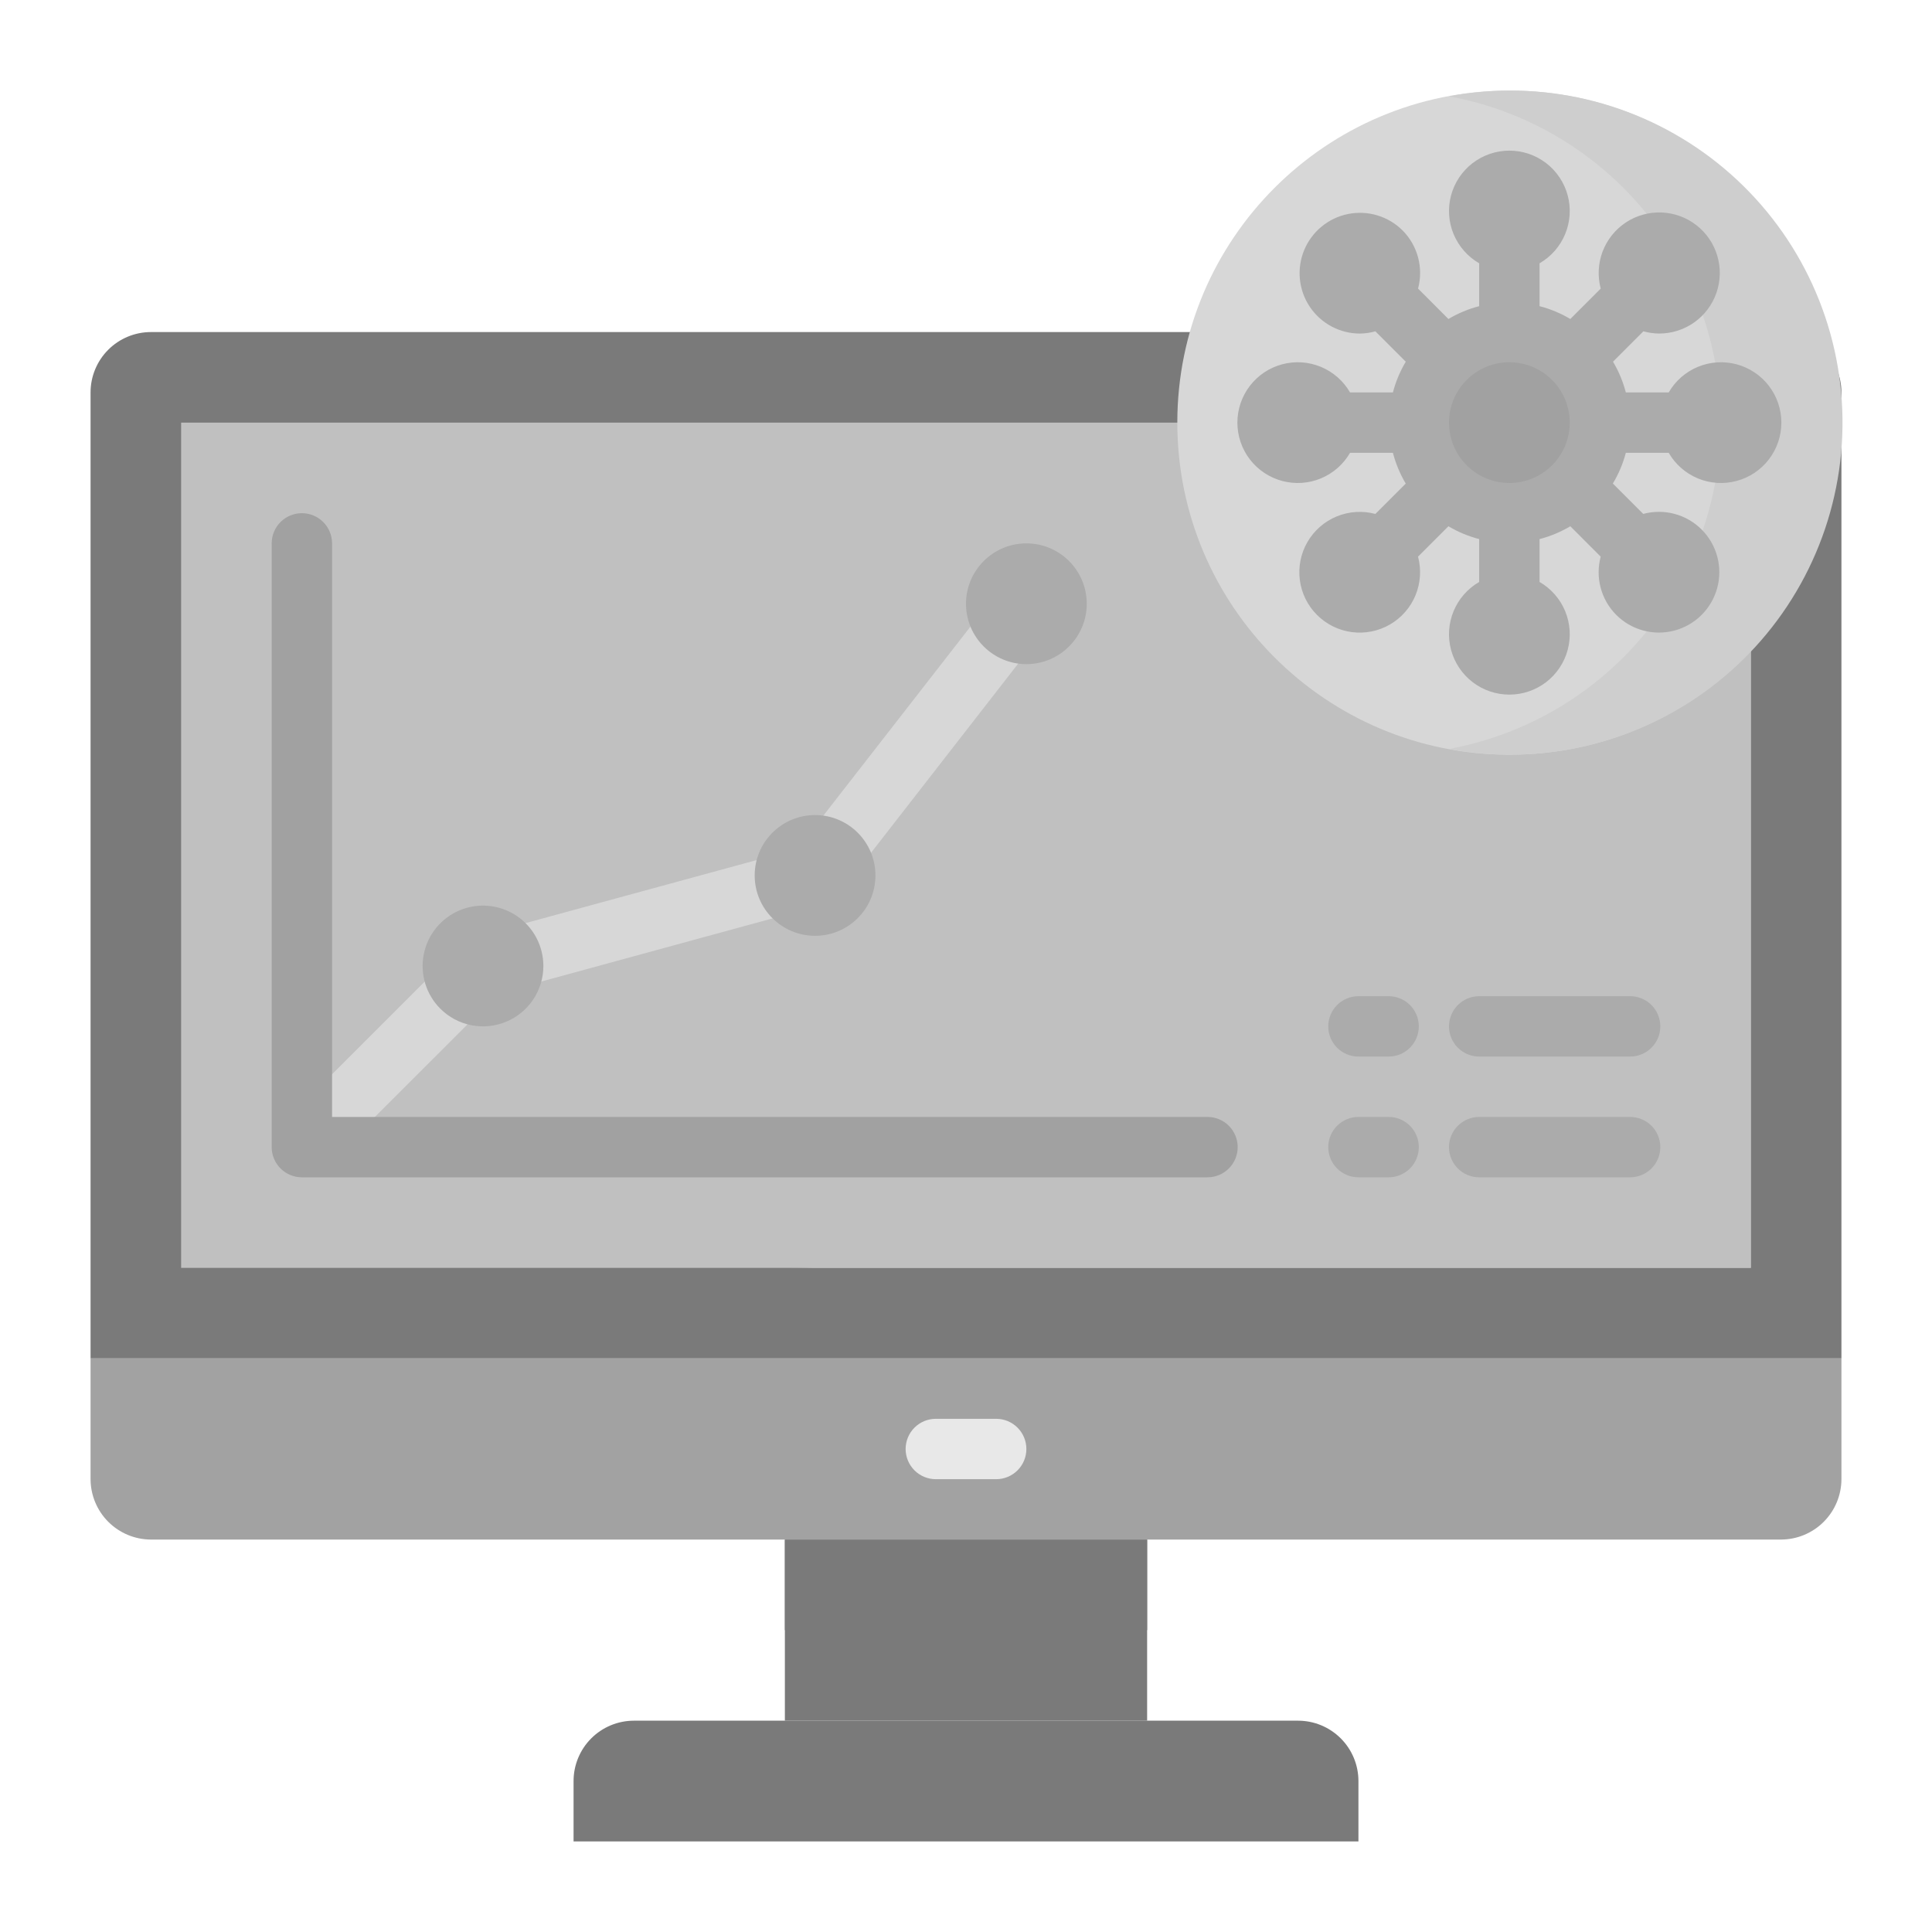 <svg width="512" height="512" viewBox="0 0 512 512" fill="none" xmlns="http://www.w3.org/2000/svg">
<path d="M208 408H304V456H208V408Z" fill="#7A7A7A"/>
<path d="M40 88H472C476.243 88 480.313 89.686 483.314 92.686C486.314 95.687 488 99.757 488 104V360H24V104C24 99.757 25.686 95.687 28.686 92.686C31.687 89.686 35.757 88 40 88Z" fill="#7A7A7A"/>
<path d="M48 112H464V336H48V112Z" fill="#C0C0C0"/>
<path d="M432 112C432 171.408 408.4 228.384 366.392 270.392C324.384 312.4 267.408 336 208 336H464V112H432Z" fill="#C0C0C0"/>
<path d="M208 408H304V432H208V408Z" fill="#7A7A7A"/>
<path d="M24 360V392C24.013 396.24 25.702 400.302 28.7 403.3C31.698 406.298 35.76 407.987 40 408H472C476.24 407.987 480.302 406.298 483.3 403.3C486.298 400.302 487.987 396.24 488 392V360H24Z" fill="#A2A2A2"/>
<path d="M168 456C163.757 456 159.687 457.686 156.686 460.686C153.686 463.687 152 467.757 152 472V488H360V472C360 467.757 358.314 463.687 355.314 460.686C352.313 457.686 348.243 456 344 456H168Z" fill="#7A7A7A"/>
<path d="M400 64C404.418 64 408 60.418 408 56C408 51.582 404.418 48 400 48C395.582 48 392 51.582 392 56C392 60.418 395.582 64 400 64Z" fill="#C0C0C0"/>
<path d="M366.056 66.744C364.937 65.625 363.512 64.863 361.96 64.554C360.408 64.245 358.799 64.403 357.337 65.009C355.875 65.614 354.626 66.639 353.747 67.955C352.868 69.271 352.398 70.818 352.398 72.4C352.398 73.982 352.868 75.529 353.747 76.845C354.626 78.16 355.875 79.186 357.337 79.791C358.799 80.397 360.408 80.555 361.96 80.246C363.512 79.937 364.937 79.175 366.056 78.056C367.556 76.556 368.398 74.521 368.398 72.4C368.398 70.279 367.556 68.244 366.056 66.744Z" fill="#C0C0C0"/>
<path d="M344 120C348.418 120 352 116.418 352 112C352 107.582 348.418 104 344 104C339.582 104 336 107.582 336 112C336 116.418 339.582 120 344 120Z" fill="#C0C0C0"/>
<path d="M354.744 145.944C353.625 147.063 352.863 148.488 352.554 150.04C352.245 151.592 352.403 153.201 353.009 154.662C353.614 156.124 354.64 157.374 355.955 158.253C357.271 159.132 358.818 159.602 360.4 159.602C361.982 159.602 363.529 159.132 364.845 158.253C366.16 157.374 367.186 156.124 367.791 154.662C368.397 153.201 368.555 151.592 368.246 150.04C367.937 148.488 367.175 147.063 366.056 145.944C364.556 144.444 362.521 143.602 360.4 143.602C358.279 143.602 356.244 144.444 354.744 145.944Z" fill="#C0C0C0"/>
<path d="M400 176C404.418 176 408 172.418 408 168C408 163.582 404.418 160 400 160C395.582 160 392 163.582 392 168C392 172.418 395.582 176 400 176Z" fill="#C0C0C0"/>
<path d="M433.944 157.256C435.063 158.375 436.488 159.137 438.04 159.446C439.592 159.755 441.201 159.597 442.663 158.991C444.125 158.386 445.374 157.361 446.253 156.045C447.132 154.729 447.602 153.182 447.602 151.6C447.602 150.018 447.132 148.471 446.253 147.155C445.374 145.84 444.125 144.814 442.663 144.209C441.201 143.603 439.592 143.445 438.04 143.754C436.488 144.063 435.063 144.825 433.944 145.944C432.444 147.444 431.602 149.479 431.602 151.6C431.602 153.721 432.444 155.756 433.944 157.256Z" fill="#C0C0C0"/>
<path d="M456 120C460.418 120 464 116.418 464 112C464 107.582 460.418 104 456 104C451.582 104 448 107.582 448 112C448 116.418 451.582 120 456 120Z" fill="#C0C0C0"/>
<path d="M445.256 78.056C446.375 76.937 447.137 75.512 447.446 73.96C447.755 72.408 447.597 70.799 446.991 69.338C446.386 67.876 445.36 66.626 444.045 65.747C442.729 64.868 441.182 64.398 439.6 64.398C438.018 64.398 436.471 64.868 435.155 65.747C433.84 66.626 432.814 67.876 432.209 69.338C431.603 70.799 431.445 72.408 431.754 73.96C432.063 75.512 432.825 76.937 433.944 78.056C435.444 79.556 437.479 80.398 439.6 80.398C441.721 80.398 443.756 79.556 445.256 78.056Z" fill="#C0C0C0"/>
<path d="M400 200C448.601 200 488 160.601 488 112C488 63.399 448.601 24 400 24C351.399 24 312 63.399 312 112C312 160.601 351.399 200 400 200Z" fill="#D7D7D7"/>
<path d="M400 24C394.632 24.021 389.276 24.529 384 25.52C404.217 29.245 422.49 39.937 435.644 55.735C448.798 71.534 456 91.442 456 112C456 132.558 448.798 152.466 435.644 168.265C422.49 184.063 404.217 194.754 384 198.48C396.046 200.748 408.433 200.475 420.367 197.677C432.301 194.879 443.519 189.619 453.302 182.234C463.085 174.849 471.218 165.502 477.178 154.791C483.139 144.08 486.796 132.242 487.915 120.035C489.035 107.829 487.591 95.523 483.678 83.907C479.765 72.291 473.469 61.62 465.192 52.579C456.915 43.538 446.841 36.325 435.615 31.404C424.388 26.482 412.258 23.961 400 24Z" fill="#CECECE"/>
<path d="M400 136C413.255 136 424 125.255 424 112C424 98.745 413.255 88 400 88C386.745 88 376 98.745 376 112C376 125.255 386.745 136 400 136Z" fill="#A1A1A1"/>
<path d="M264 376H248C245.878 376 243.843 376.843 242.343 378.343C240.843 379.843 240 381.878 240 384C240 386.122 240.843 388.157 242.343 389.657C243.843 391.157 245.878 392 248 392H264C266.122 392 268.157 391.157 269.657 389.657C271.157 388.157 272 386.122 272 384C272 381.878 271.157 379.843 269.657 378.343C268.157 376.843 266.122 376 264 376Z" fill="#E8E8E8"/>
<path d="M88 304C86.418 304 84.872 303.53 83.556 302.651C82.241 301.772 81.216 300.523 80.611 299.061C80.005 297.6 79.847 295.991 80.155 294.44C80.464 292.888 81.225 291.463 82.344 290.344L122.344 250.344C123.328 249.359 124.553 248.647 125.896 248.28L211.32 224.984L265.72 155.088C266.356 154.233 267.156 153.514 268.073 152.972C268.991 152.431 270.007 152.078 271.063 151.934C272.118 151.791 273.192 151.86 274.221 152.137C275.249 152.414 276.212 152.893 277.053 153.548C277.894 154.202 278.596 155.018 279.117 155.947C279.638 156.876 279.969 157.9 280.089 158.958C280.209 160.017 280.117 161.089 279.817 162.111C279.517 163.134 279.017 164.086 278.344 164.912L222.344 236.912C221.282 238.279 219.805 239.264 218.136 239.72L132.16 263.2L93.656 301.696C92.15 303.182 90.116 304.01 88 304Z" fill="#D7D7D7"/>
<path d="M357.776 120H369.136C369.879 122.864 371.023 125.609 372.536 128.152L364.488 136.2C361.086 135.286 357.478 135.519 354.223 136.865C350.968 138.21 348.248 140.592 346.484 143.641C344.721 146.69 344.013 150.236 344.47 153.728C344.927 157.221 346.524 160.465 349.013 162.957C351.502 165.449 354.744 167.051 358.235 167.513C361.727 167.975 365.274 167.272 368.325 165.513C371.377 163.754 373.763 161.037 375.113 157.784C376.463 154.53 376.702 150.923 375.792 147.52L383.848 139.464C386.391 140.977 389.136 142.121 392 142.864V154.224C388.95 155.985 386.566 158.703 385.218 161.957C383.87 165.211 383.634 168.819 384.545 172.221C385.457 175.623 387.466 178.63 390.26 180.774C393.054 182.918 396.478 184.08 400 184.08C403.522 184.08 406.946 182.918 409.74 180.774C412.534 178.63 414.543 175.623 415.455 172.221C416.366 168.819 416.13 165.211 414.782 161.957C413.434 158.703 411.05 155.985 408 154.224V142.864C410.864 142.121 413.609 140.977 416.152 139.464L424.2 147.52C423.478 150.216 423.473 153.055 424.188 155.754C424.902 158.453 426.31 160.918 428.272 162.904C430.252 164.901 432.724 166.342 435.438 167.08C438.152 167.818 441.012 167.827 443.731 167.108C446.45 166.388 448.931 164.964 450.924 162.979C452.918 160.995 454.353 158.52 455.085 155.805C455.817 153.089 455.82 150.228 455.094 147.511C454.368 144.794 452.938 142.316 450.95 140.327C448.961 138.338 446.483 136.909 443.766 136.183C441.048 135.457 438.188 135.46 435.472 136.192L427.424 128.144C428.95 125.605 430.108 122.864 430.864 120H442.224C443.985 123.05 446.703 125.434 449.957 126.782C453.212 128.13 456.819 128.366 460.221 127.455C463.624 126.543 466.63 124.534 468.774 121.74C470.918 118.946 472.08 115.522 472.08 112C472.08 108.478 470.918 105.054 468.774 102.26C466.63 99.465 463.624 97.457 460.221 96.545C456.819 95.633 453.212 95.87 449.957 97.218C446.703 98.566 443.985 100.95 442.224 104H430.864C430.121 101.136 428.977 98.391 427.464 95.848L435.512 87.8C436.841 88.171 438.212 88.37 439.592 88.392C442.949 88.417 446.23 87.389 448.973 85.452C451.715 83.515 453.781 80.766 454.879 77.594C455.977 74.421 456.053 70.984 455.095 67.766C454.137 64.547 452.194 61.711 449.539 59.656C446.884 57.6 443.652 56.429 440.296 56.307C436.941 56.185 433.632 57.119 430.835 58.976C428.038 60.834 425.895 63.522 424.706 66.662C423.517 69.802 423.343 73.236 424.208 76.48L416.152 84.536C413.609 83.023 410.864 81.878 408 81.136V69.776C411.05 68.015 413.434 65.296 414.782 62.042C416.13 58.788 416.366 55.181 415.455 51.778C414.543 48.376 412.534 45.37 409.74 43.226C406.946 41.082 403.522 39.919 400 39.919C396.478 39.919 393.054 41.082 390.26 43.226C387.466 45.37 385.457 48.376 384.545 51.778C383.634 55.181 383.87 58.788 385.218 62.042C386.566 65.296 388.95 68.015 392 69.776V81.136C389.136 81.878 386.391 83.023 383.848 84.536L375.8 76.48C376.522 73.783 376.527 70.945 375.812 68.246C375.098 65.547 373.69 63.082 371.728 61.096C369.869 59.233 367.578 57.858 365.06 57.092C362.542 56.326 359.874 56.194 357.292 56.705C354.711 57.217 352.295 58.358 350.26 60.027C348.225 61.696 346.632 63.841 345.624 66.272C344.616 68.703 344.224 71.346 344.481 73.965C344.739 76.584 345.638 79.1 347.101 81.288C348.563 83.477 350.542 85.271 352.863 86.511C355.185 87.752 357.776 88.4 360.408 88.4C361.79 88.378 363.164 88.179 364.496 87.808L372.544 95.856C371.029 98.396 369.882 101.138 369.136 104H357.776C356.015 100.95 353.297 98.566 350.043 97.218C346.789 95.87 343.181 95.633 339.779 96.545C336.376 97.457 333.37 99.465 331.226 102.26C329.082 105.054 327.92 108.478 327.92 112C327.92 115.522 329.082 118.946 331.226 121.74C333.37 124.534 336.376 126.543 339.779 127.455C343.181 128.366 346.789 128.13 350.043 126.782C353.297 125.434 356.015 123.05 357.776 120ZM400 96C403.164 96 406.258 96.938 408.889 98.696C411.52 100.454 413.571 102.953 414.782 105.877C415.993 108.801 416.31 112.018 415.693 115.121C415.075 118.225 413.551 121.076 411.314 123.314C409.076 125.551 406.225 127.075 403.121 127.692C400.018 128.31 396.801 127.993 393.877 126.782C390.953 125.571 388.455 123.52 386.696 120.889C384.938 118.258 384 115.164 384 112C384 107.756 385.686 103.687 388.686 100.686C391.687 97.686 395.757 96 400 96Z" fill="#ABABAB"/>
<path d="M360 280H368C370.122 280 372.157 279.157 373.657 277.657C375.157 276.157 376 274.122 376 272C376 269.878 375.157 267.843 373.657 266.343C372.157 264.843 370.122 264 368 264H360C357.878 264 355.843 264.843 354.343 266.343C352.843 267.843 352 269.878 352 272C352 274.122 352.843 276.157 354.343 277.657C355.843 279.157 357.878 280 360 280Z" fill="#ABABAB"/>
<path d="M392 280H432C434.122 280 436.157 279.157 437.657 277.657C439.157 276.157 440 274.122 440 272C440 269.878 439.157 267.843 437.657 266.343C436.157 264.843 434.122 264 432 264H392C389.878 264 387.843 264.843 386.343 266.343C384.843 267.843 384 269.878 384 272C384 274.122 384.843 276.157 386.343 277.657C387.843 279.157 389.878 280 392 280Z" fill="#ABABAB"/>
<path d="M360 312H368C370.122 312 372.157 311.157 373.657 309.657C375.157 308.157 376 306.122 376 304C376 301.878 375.157 299.843 373.657 298.343C372.157 296.843 370.122 296 368 296H360C357.878 296 355.843 296.843 354.343 298.343C352.843 299.843 352 301.878 352 304C352 306.122 352.843 308.157 354.343 309.657C355.843 311.157 357.878 312 360 312Z" fill="#ABABAB"/>
<path d="M392 312H432C434.122 312 436.157 311.157 437.657 309.657C439.157 308.157 440 306.122 440 304C440 301.878 439.157 299.843 437.657 298.343C436.157 296.843 434.122 296 432 296H392C389.878 296 387.843 296.843 386.343 298.343C384.843 299.843 384 301.878 384 304C384 306.122 384.843 308.157 386.343 309.657C387.843 311.157 389.878 312 392 312Z" fill="#ABABAB"/>
<path d="M320 312H80C77.878 312 75.843 311.157 74.343 309.657C72.843 308.157 72 306.122 72 304V144C72 141.878 72.843 139.843 74.343 138.343C75.843 136.843 77.878 136 80 136C82.122 136 84.157 136.843 85.657 138.343C87.157 139.843 88 141.878 88 144V296H320C322.122 296 324.157 296.843 325.657 298.343C327.157 299.843 328 301.878 328 304C328 306.122 327.157 308.157 325.657 309.657C324.157 311.157 322.122 312 320 312Z" fill="#A1A1A1"/>
<path d="M144 256C144.001 253.369 143.352 250.778 142.112 248.457C140.872 246.136 139.079 244.156 136.891 242.694C134.703 241.232 132.188 240.332 129.57 240.074C126.951 239.816 124.309 240.207 121.878 241.214C119.446 242.221 117.301 243.812 115.632 245.846C113.962 247.881 112.82 250.295 112.307 252.876C111.794 255.457 111.925 258.125 112.689 260.643C113.454 263.161 114.827 265.452 116.688 267.312C118.926 269.549 121.776 271.072 124.879 271.689C127.983 272.306 131.199 271.99 134.122 270.779C137.046 269.568 139.544 267.518 141.302 264.887C143.061 262.257 143.999 259.164 144 256Z" fill="#ABABAB"/>
<path d="M216 248C224.837 248 232 240.837 232 232C232 223.163 224.837 216 216 216C207.163 216 200 223.163 200 232C200 240.837 207.163 248 216 248Z" fill="#ABABAB"/>
<path d="M272 176C280.837 176 288 168.837 288 160C288 151.163 280.837 144 272 144C263.163 144 256 151.163 256 160C256 168.837 263.163 176 272 176Z" fill="#ABABAB"/>
</svg>
